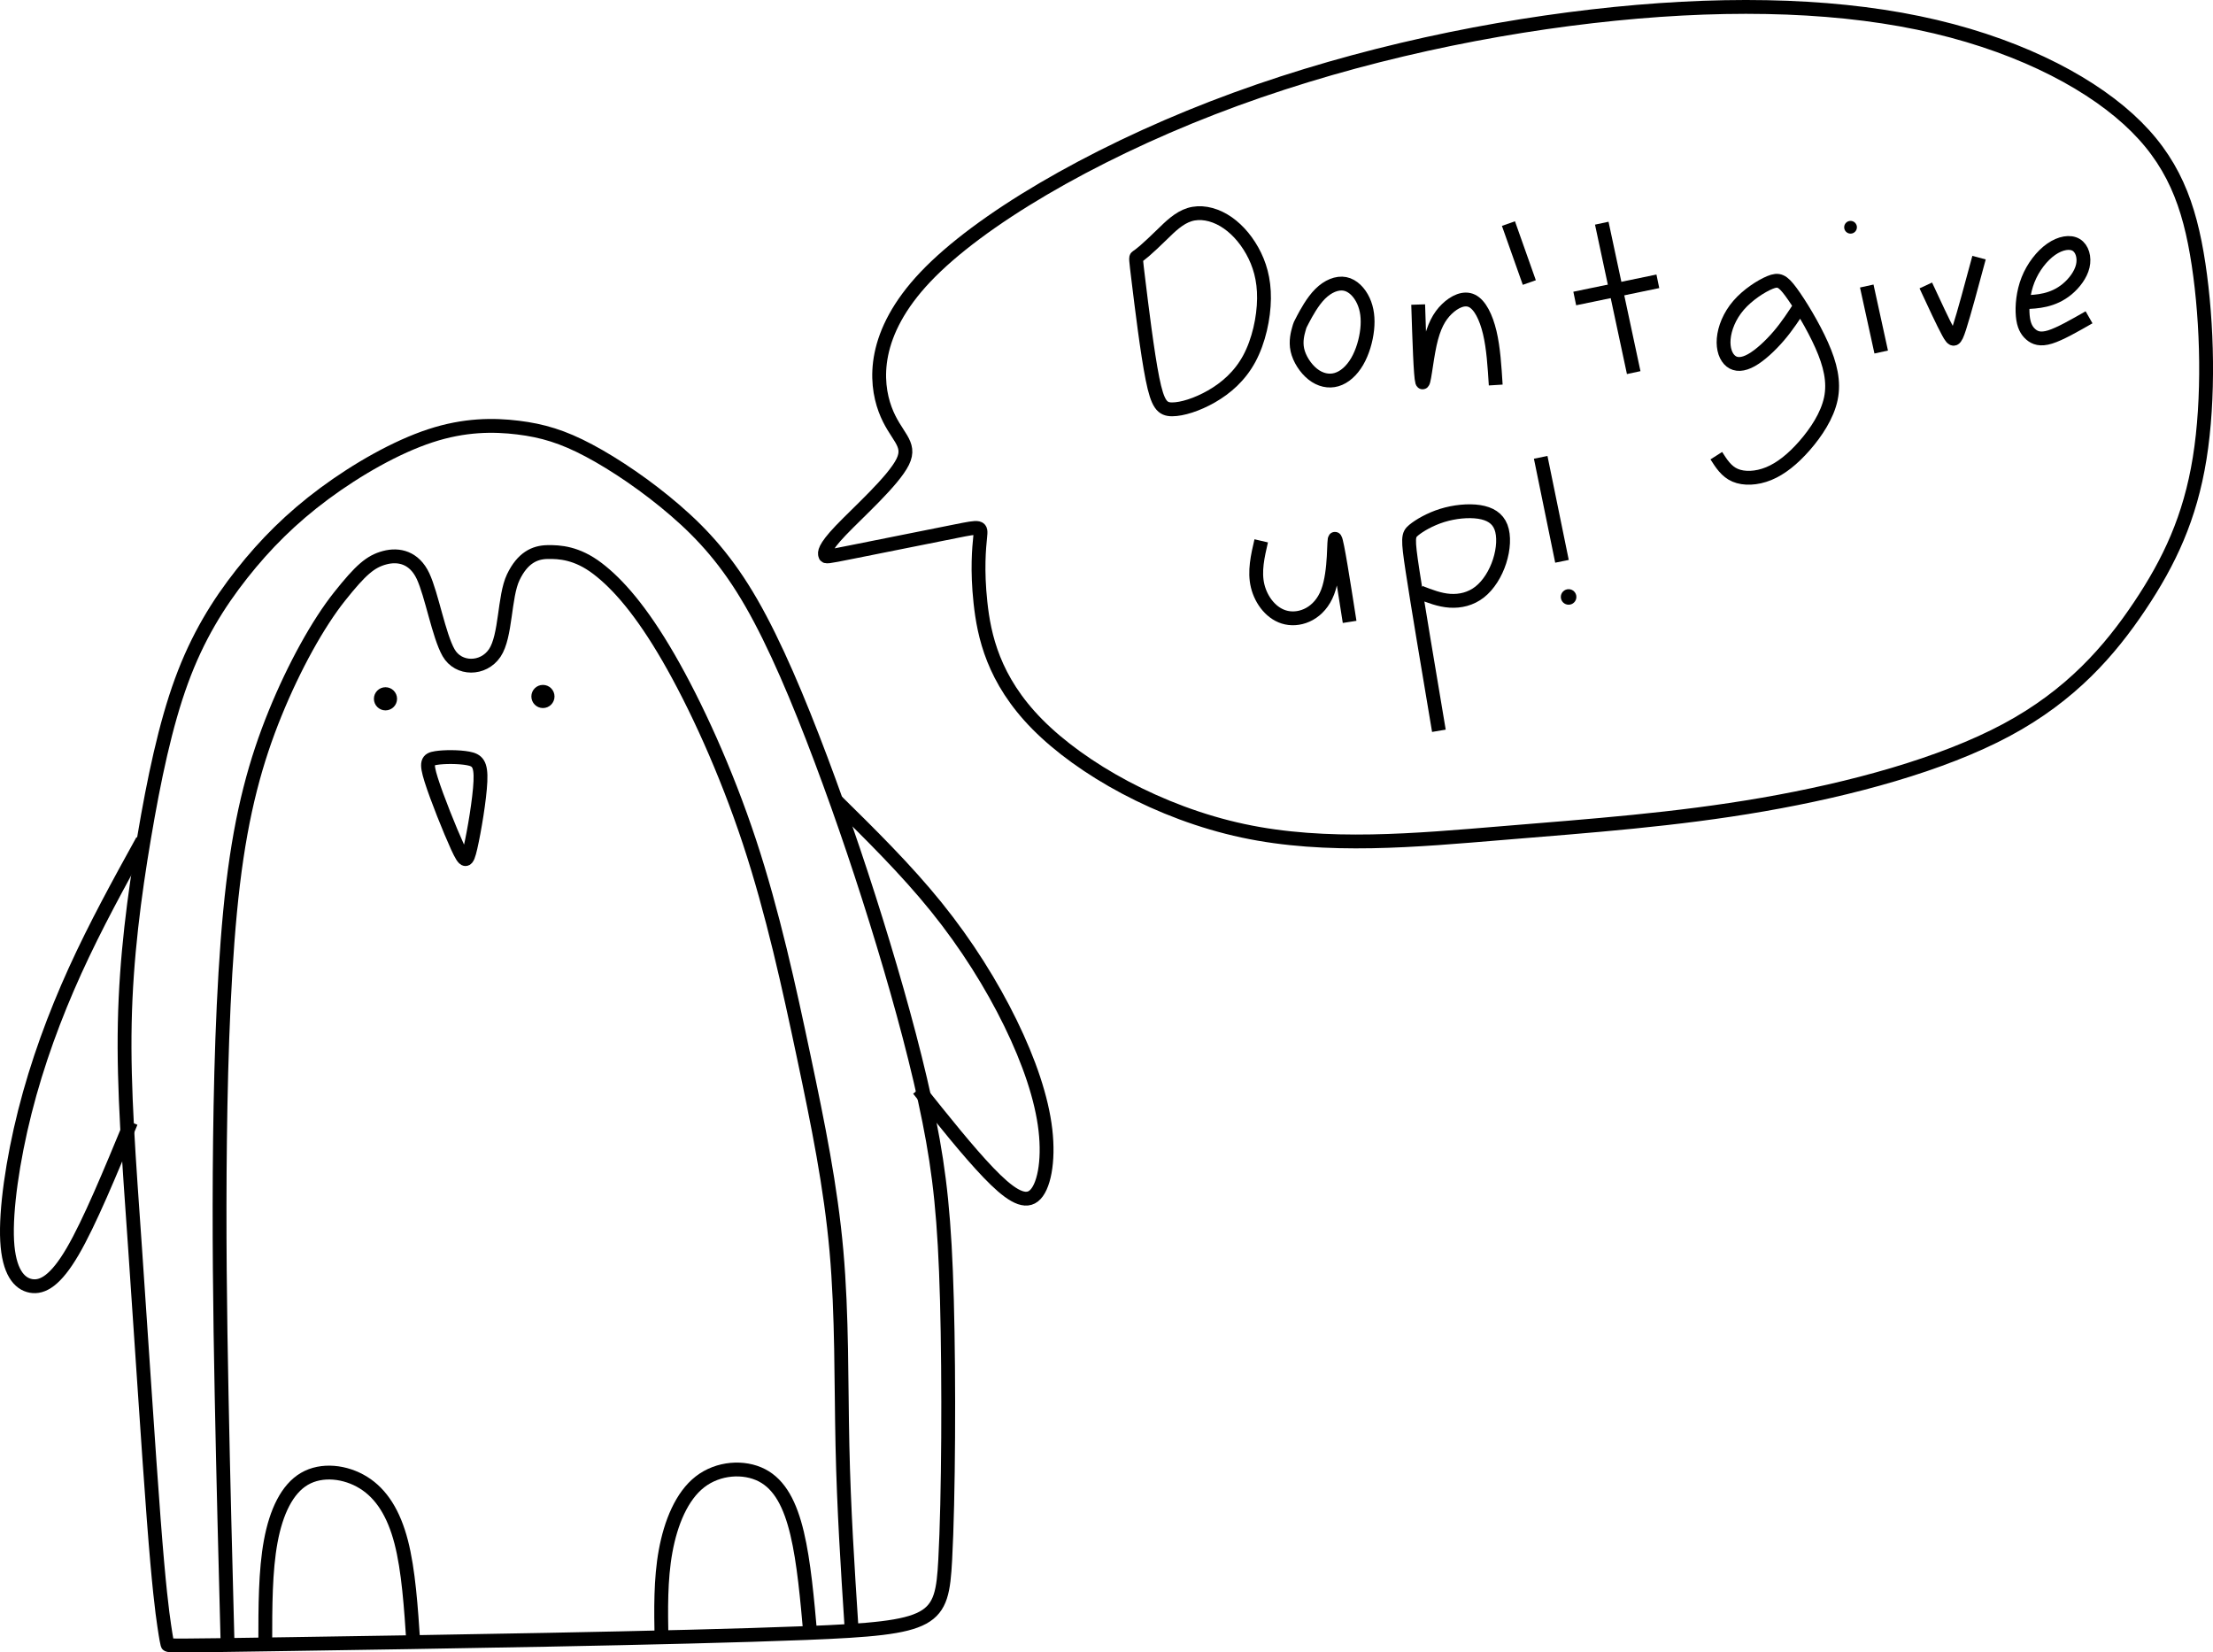 <?xml version="1.0" encoding="UTF-8" standalone="no"?>
<svg
   width="100"
   height="74.658"
   viewBox="0 0 100 74.658"
   fill="none"
   version="1.1"
   id="svg"
   sodipodi:docname="2.svg"
   inkscape:version="1.1-alpha (ae80b40, 2021-03-23)"
   xmlns:inkscape="http://www.inkscape.org/namespaces/inkscape"
   xmlns:sodipodi="http://sodipodi.sourceforge.net/DTD/sodipodi-0.dtd"
   xmlns="http://www.w3.org/2000/svg"
   xmlns:svg="http://www.w3.org/2000/svg">
  <defs
     id="defs56" />
  <sodipodi:namedview
     id="namedview54"
     pagecolor="#505050"
     bordercolor="#eeeeee"
     borderopacity="1"
     objecttolerance="10.0"
     gridtolerance="10.0"
     guidetolerance="10.0"
     inkscape:pageshadow="0"
     inkscape:pageopacity="0"
     inkscape:pagecheckerboard="0"
     showgrid="false"
     units="mm"
     inkscape:zoom="6.5714286"
     inkscape:cx="7.0760869"
     inkscape:cy="30.815217"
     inkscape:window-width="1920"
     inkscape:window-height="1009"
     inkscape:window-x="1912"
     inkscape:window-y="-8"
     inkscape:window-maximized="1"
     inkscape:current-layer="svg" />
  <path
     d="m 13.321,74.278 c 5.737,-0.087 17.212,-0.261 23.087,-0.494 5.875,-0.232 6.153,-0.524 6.304,-3.307 0.151,-2.784 0.176,-8.062 0.077,-11.724 -0.099,-3.662 -0.321,-5.709 -0.801,-8.113 C 41.507,48.235 40.767,45.473 39.916,42.662 39.066,39.85 38.104,36.99 37.093,34.302 36.082,31.614 35.021,29.098 33.949,27.236 32.876,25.374 31.791,24.166 30.521,23.068 c -1.27,-1.098 -2.725,-2.084 -3.909,-2.713 -1.184,-0.629 -2.096,-0.9 -3.206,-1.036 -1.11,-0.136 -2.417,-0.136 -3.958,0.37 -1.542,0.505 -3.317,1.517 -4.797,2.614 -1.48,1.097 -2.664,2.281 -3.724,3.625 -1.06,1.344 -1.998,2.848 -2.725,4.834 -0.728,1.985 -1.245,4.452 -1.689,7.078 -0.444,2.626 -0.814,5.413 -0.875,8.385 -0.062,2.972 0.185,6.128 0.469,10.222 0.284,4.094 0.604,9.124 0.839,12.195 0.234,3.07 0.382,4.18 0.475,4.807 0.092,0.627 0.129,0.772 0.147,0.844 0.017,0.072 0.017,0.072 5.755,-0.015 z"
     stroke="#000000"
     id="path2"
     style="stroke-width:0.625" />
  <path
     d="m 10.286,74.375 c -0.099,-3.772 -0.197,-7.546 -0.271,-11.318 -0.074,-3.773 -0.123,-7.546 -0.074,-11.566 0.049,-4.02 0.197,-8.286 0.592,-11.566 0.395,-3.28 1.036,-5.573 1.899,-7.694 0.863,-2.121 1.948,-4.069 2.91,-5.278 0.962,-1.209 1.397,-1.583 2.038,-1.755 0.641,-0.172 1.341,-0.009 1.735,0.83 0.394,0.839 0.713,2.688 1.157,3.465 0.444,0.776 1.565,0.776 2.083,0.012 0.517,-0.764 0.419,-2.549 0.838,-3.425 0.419,-0.876 0.966,-1.125 1.534,-1.137 0.567,-0.012 1.343,0.037 2.268,0.74 0.925,0.703 1.985,1.911 3.206,4.02 1.221,2.109 2.602,5.117 3.662,8.323 1.06,3.206 1.8,6.609 2.454,9.704 0.654,3.095 1.221,5.882 1.48,8.792 0.259,2.91 0.209,5.943 0.271,8.792 0.062,2.848 0.234,5.511 0.407,8.174"
     stroke="#000000"
     id="path4"
     style="stroke-width:0.625"
     sodipodi:nodetypes="cccccscssccccccscsc" />
  <path
     d="m 36.624,73.931 c -0.148,-1.676 -0.296,-3.354 -0.604,-4.648 -0.308,-1.294 -0.777,-2.207 -1.59,-2.627 -0.814,-0.419 -1.973,-0.345 -2.799,0.296 -0.826,0.641 -1.32,1.849 -1.554,3.132 -0.234,1.283 -0.209,2.639 -0.185,3.995"
     stroke="#000000"
     id="path6"
     style="stroke-width:0.625" />
  <path
     d="m 18.683,74.301 c -0.111,-1.676 -0.222,-3.354 -0.555,-4.636 -0.333,-1.283 -0.888,-2.17 -1.701,-2.676 -0.814,-0.506 -1.886,-0.63 -2.67,-0.173 -0.783,0.457 -1.277,1.492 -1.523,2.824 -0.247,1.332 -0.247,2.96 -0.247,4.587"
     stroke="#000000"
     id="path8"
     style="stroke-width:0.625" />
  <path
     d="m 37.734,36.126 c 1.604,1.579 3.207,3.157 4.574,4.852 1.368,1.694 2.5,3.505 3.35,5.243 0.85,1.739 1.417,3.405 1.582,4.836 0.165,1.43 -0.071,2.624 -0.531,2.982 -0.46,0.358 -1.145,-0.119 -2.049,-1.061 C 43.756,52.035 42.631,50.628 41.507,49.221"
     stroke="#000000"
     id="path10"
     style="stroke-width:0.625" />
  <path
     d="M 6.439,37.975 C 5.378,39.899 4.318,41.823 3.393,43.857 2.468,45.892 1.679,48.037 1.124,50.232 0.57,52.427 0.249,54.671 0.323,56.065 c 0.074,1.393 0.543,1.936 1.073,2.034 0.53,0.098 1.122,-0.247 1.886,-1.554 0.764,-1.307 1.701,-3.576 2.639,-5.845"
     stroke="#000000"
     id="path12"
     style="stroke-width:0.625" />
  <path
     d="m 17.419,32.096 c 0.289,0 0.523,-0.234 0.523,-0.523 0,-0.289 -0.234,-0.523 -0.523,-0.523 -0.289,0 -0.523,0.234 -0.523,0.523 0,0.289 0.234,0.523 0.523,0.523 z"
     fill="#000000"
     id="path14"
     style="stroke-width:0.625" />
  <path
     d="m 24.534,31.991 c 0.289,0 0.523,-0.234 0.523,-0.523 0,-0.289 -0.234,-0.523 -0.523,-0.523 -0.289,0 -0.523,0.234 -0.523,0.523 0,0.289 0.234,0.523 0.523,0.523 z"
     fill="#000000"
     id="path16"
     style="stroke-width:0.625" />
  <path
     d="m 19.695,34.249 c 0.375,-0.061 1.038,-0.061 1.456,0.017 0.419,0.079 0.593,0.236 0.558,1.038 -0.035,0.802 -0.279,2.249 -0.445,2.973 -0.165,0.723 -0.252,0.723 -0.593,-0.017 -0.34,-0.741 -0.933,-2.223 -1.186,-3.025 -0.253,-0.803 -0.166,-0.925 0.209,-0.986 z"
     stroke="#000000"
     id="path18"
     style="stroke-width:0.625" />
  <path
     d="m 38.484,24.942 c 1.172,-0.234 3.514,-0.703 4.686,-0.937 1.171,-0.234 1.171,-0.234 1.122,0.255 -0.049,0.489 -0.148,1.468 0.012,2.96 0.16,1.492 0.578,3.488 2.567,5.501 1.989,2.014 5.51,4.005 9.296,4.815 3.785,0.809 7.818,0.427 11.757,0.101 3.94,-0.327 7.786,-0.598 11.757,-1.289 3.97,-0.691 8.063,-1.8 10.986,-3.366 2.922,-1.566 4.673,-3.588 6.017,-5.594 1.344,-2.006 2.281,-3.995 2.713,-6.679 0.432,-2.684 0.358,-6.062 -0.049,-8.763 C 98.94,9.246 98.2,7.224 96.178,5.387 94.156,3.549 90.852,1.897 86.683,1.034 82.516,0.17 77.485,0.096 71.937,0.737 66.388,1.378 60.321,2.735 54.786,4.878 49.25,7.021 44.247,9.95 41.819,12.51 c -2.427,2.56 -2.278,4.749 -1.823,5.984 0.455,1.235 1.216,1.518 0.795,2.374 -0.421,0.856 -2.025,2.287 -2.802,3.101 -0.776,0.814 -0.727,1.011 -0.702,1.109 0.025,0.098 0.025,0.098 1.196,-0.136 z"
     stroke="#000000"
     id="path20"
     style="stroke-width:0.625" />
  <path
     d="m 51.449,12.714 c 0.131,1.073 0.392,3.218 0.628,4.395 0.236,1.177 0.445,1.386 0.89,1.386 0.445,-3.75e-4 1.125,-0.21 1.778,-0.585 0.654,-0.375 1.281,-0.915 1.709,-1.709 0.427,-0.793 0.654,-1.839 0.663,-2.711 0.01,-0.872 -0.2,-1.569 -0.532,-2.162 -0.331,-0.593 -0.784,-1.081 -1.29,-1.378 -0.506,-0.297 -1.064,-0.401 -1.544,-0.253 -0.48,0.148 -0.881,0.549 -1.221,0.881 -0.34,0.331 -0.619,0.593 -0.811,0.758 -0.192,0.165 -0.296,0.235 -0.349,0.27 -0.052,0.035 -0.052,0.035 0.079,1.108 z"
     stroke="#000000"
     id="path22"
     style="stroke-width:0.625" />
  <path
     d="m 58.886,14.414 c 0.139,-0.261 0.418,-0.785 0.767,-1.134 0.349,-0.349 0.767,-0.523 1.125,-0.453 0.358,0.07 0.654,0.384 0.828,0.759 0.174,0.375 0.226,0.811 0.174,1.299 -0.052,0.488 -0.209,1.029 -0.453,1.447 -0.244,0.418 -0.575,0.715 -0.932,0.819 -0.357,0.105 -0.741,0.017 -1.072,-0.244 -0.331,-0.261 -0.61,-0.697 -0.698,-1.098 -0.087,-0.401 0.017,-0.767 0.069,-0.951 0.052,-0.183 0.052,-0.183 0.192,-0.445 z"
     stroke="#000000"
     id="path24"
     style="stroke-width:0.625" />
  <path
     d="m 67.588,17.396 c -0.052,-0.836 -0.104,-1.673 -0.27,-2.371 -0.166,-0.698 -0.445,-1.256 -0.802,-1.43 -0.357,-0.175 -0.793,0.034 -1.137,0.367 -0.344,0.333 -0.595,0.788 -0.769,1.586 -0.175,0.798 -0.272,1.938 -0.347,1.697 -0.074,-0.241 -0.127,-1.862 -0.179,-3.485"
     stroke="#000000"
     id="path26"
     style="stroke-width:0.625" />
  <path
     d="m 68.163,10.102 c 0.314,0.889 0.629,1.776 0.943,2.663"
     stroke="#000000"
     id="path28"
     style="stroke-width:0.625" />
  <path
     d="m 71.159,13.487 c 1.252,-0.259 2.503,-0.518 3.755,-0.777"
     stroke="#000000"
     id="path30"
     style="stroke-width:0.625" />
  <path
     d="m 72.38,10.084 c 0.481,2.251 0.961,4.501 1.443,6.751"
     stroke="#000000"
     id="path32"
     style="stroke-width:0.625" />
  <path
     d="m 81.373,13.786 c -0.305,0.471 -0.61,0.942 -0.994,1.391 -0.384,0.449 -0.846,0.876 -1.234,1.094 -0.387,0.218 -0.701,0.227 -0.928,0.048 -0.227,-0.178 -0.366,-0.545 -0.327,-1.011 0.039,-0.467 0.257,-1.033 0.672,-1.513 0.414,-0.48 1.025,-0.872 1.418,-1.033 0.392,-0.161 0.567,-0.091 0.955,0.436 0.388,0.528 0.99,1.513 1.382,2.394 0.392,0.881 0.575,1.657 0.414,2.424 -0.162,0.767 -0.667,1.525 -1.19,2.123 -0.523,0.597 -1.063,1.033 -1.617,1.26 -0.554,0.227 -1.12,0.244 -1.517,0.074 -0.397,-0.17 -0.623,-0.527 -0.851,-0.885"
     stroke="#000000"
     id="path34"
     style="stroke-width:0.625" />
  <path
     d="m 84.354,12.923 c 0.218,0.995 0.436,1.989 0.653,2.982"
     stroke="#000000"
     id="path36"
     style="stroke-width:0.625" />
  <path
     d="m 87.022,12.897 c 0.393,0.847 0.785,1.692 1.016,2.115 0.231,0.422 0.301,0.422 0.505,-0.21 0.204,-0.632 0.545,-1.896 0.885,-3.161"
     stroke="#000000"
     id="path38"
     style="stroke-width:0.625" />
  <path
     d="m 91.456,13.655 c 0.318,-0.012 0.637,-0.026 0.966,-0.105 0.329,-0.079 0.668,-0.222 0.987,-0.486 0.318,-0.264 0.614,-0.647 0.706,-1.039 0.092,-0.392 -0.022,-0.793 -0.296,-0.959 -0.274,-0.166 -0.71,-0.096 -1.13,0.196 -0.419,0.292 -0.82,0.807 -1.046,1.378 -0.227,0.571 -0.279,1.199 -0.239,1.631 0.039,0.432 0.171,0.667 0.358,0.832 0.188,0.165 0.432,0.261 0.88,0.122 0.449,-0.14 1.103,-0.515 1.757,-0.889"
     stroke="#000000"
     id="path40"
     style="stroke-width:0.625" />
  <path
     d="m 83.622,10.556 c 0.159,0 0.287,-0.129 0.287,-0.288 0,-0.159 -0.129,-0.288 -0.287,-0.288 -0.159,0 -0.288,0.129 -0.288,0.288 0,0.159 0.129,0.288 0.288,0.288 z"
     fill="#000000"
     id="path42"
     style="stroke-width:0.625" />
  <path
     d="m 56.991,24.436 c -0.16,0.691 -0.321,1.382 -0.16,2.041 0.161,0.66 0.641,1.289 1.301,1.43 0.66,0.141 1.498,-0.204 1.862,-1.159 0.364,-0.955 0.253,-2.521 0.339,-2.398 0.086,0.123 0.37,1.936 0.653,3.748"
     stroke="#000000"
     id="path44"
     style="stroke-width:0.625" />
  <path
     d="m 64.168,26.767 c 0.444,0.173 0.888,0.346 1.351,0.376 0.462,0.031 0.943,-0.08 1.344,-0.395 0.4,-0.314 0.721,-0.832 0.9,-1.387 0.179,-0.555 0.216,-1.147 0.062,-1.547 -0.154,-0.401 -0.499,-0.61 -0.986,-0.685 -0.487,-0.074 -1.116,-0.012 -1.671,0.16 -0.555,0.173 -1.036,0.456 -1.289,0.666 -0.253,0.21 -0.278,0.345 -0.049,1.844 0.228,1.498 0.709,4.359 1.19,7.219"
     stroke="#000000"
     id="path46"
     style="stroke-width:0.625" />
  <path
     d="m 70.882,27.322 c 0.194,0 0.351,-0.157 0.351,-0.351 0,-0.194 -0.157,-0.351 -0.351,-0.351 -0.194,0 -0.352,0.157 -0.352,0.351 0,0.194 0.157,0.351 0.352,0.351 z"
     fill="#000000"
     id="path48"
     style="stroke-width:0.625" />
  <path
     d="m 69.62,20.663 0.962,4.698"
     stroke="#000000"
     id="path50"
     style="stroke-width:0.625" />
</svg>
